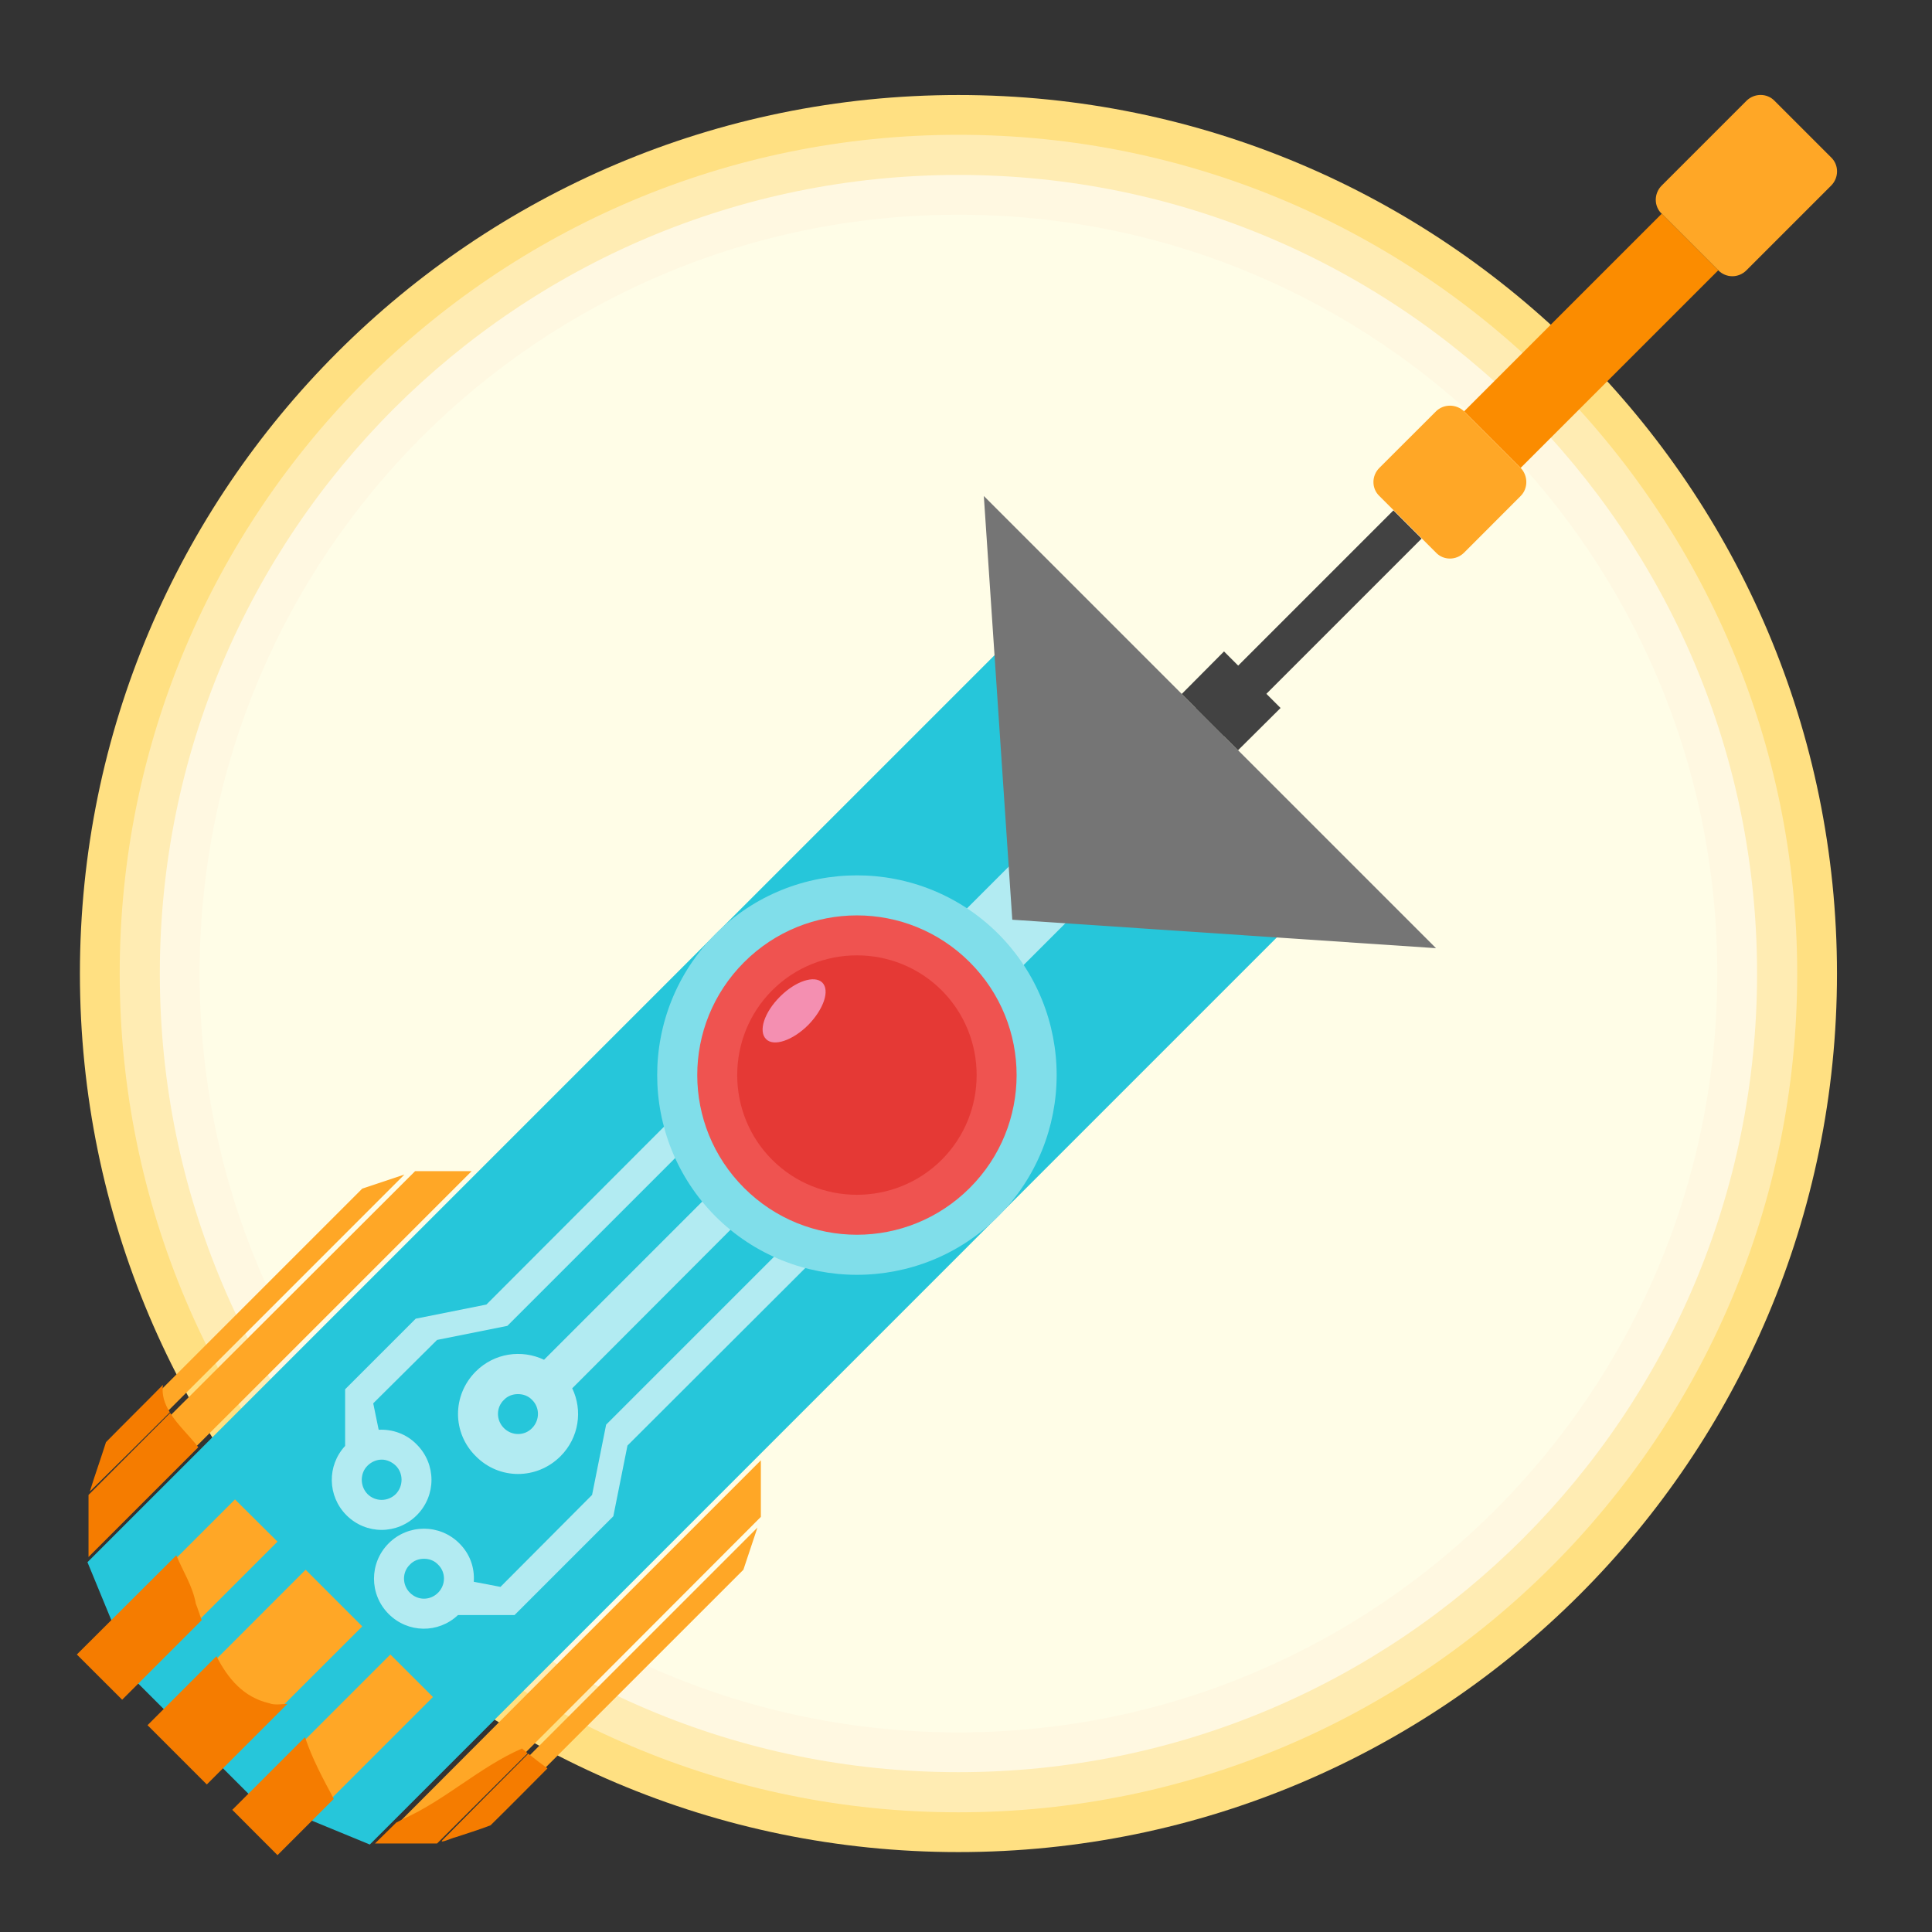 <?xml version="1.0" encoding="UTF-8"?>
<svg xmlns="http://www.w3.org/2000/svg" xmlns:xlink="http://www.w3.org/1999/xlink" width="22px" height="22px" viewBox="0 0 22 22" version="1.1">
<rect x="0" y="0" width="22" height="22" fill="#333333" stroke="none"/>
<g id="surface1">
<path style=" stroke:none;fill-rule:nonzero;fill:rgb(100%,87.843%,50.98%);fill-opacity:1;" d="M 10.914 1.082 C 16.438 1.082 20.918 5.562 20.918 11.086 C 20.918 16.609 16.438 21.09 10.914 21.09 C 5.391 21.09 0.91 16.609 0.91 11.086 C 0.91 5.562 5.391 1.082 10.914 1.082 Z M 10.914 1.082 "/>
<path style=" stroke:none;fill-rule:nonzero;fill:rgb(100%,92.549%,70.196%);fill-opacity:1;" d="M 10.914 1.535 C 16.188 1.535 20.465 5.812 20.465 11.086 C 20.465 16.359 16.188 20.637 10.914 20.637 C 5.641 20.637 1.363 16.359 1.363 11.086 C 1.363 5.812 5.641 1.535 10.914 1.535 Z M 10.914 1.535 "/>
<path style=" stroke:none;fill-rule:nonzero;fill:rgb(100%,97.255%,88.235%);fill-opacity:1;" d="M 10.914 1.992 C 15.938 1.992 20.008 6.062 20.008 11.086 C 20.008 16.109 15.938 20.18 10.914 20.18 C 5.891 20.18 1.82 16.109 1.82 11.086 C 1.82 6.062 5.891 1.992 10.914 1.992 Z M 10.914 1.992 "/>
<path style=" stroke:none;fill-rule:nonzero;fill:rgb(100%,99.216%,90.588%);fill-opacity:1;" d="M 10.914 2.445 C 15.688 2.445 19.555 6.312 19.555 11.086 C 19.555 15.859 15.688 19.727 10.914 19.727 C 6.141 19.727 2.273 15.859 2.273 11.086 C 2.273 6.312 6.141 2.445 10.914 2.445 Z M 10.914 2.445 "/>
<path style=" stroke:none;fill-rule:nonzero;fill:rgb(14.902%,77.647%,85.49%);fill-opacity:1;" d="M 11.848 6.938 L 0.996 17.789 L 1.559 19.156 L 2.844 20.441 L 4.211 21.004 L 15.062 10.152 L 13.457 8.543 Z M 11.848 6.938 "/>
<path style=" stroke:none;fill-rule:nonzero;fill:rgb(100%,65.49%,14.902%);fill-opacity:1;" d="M 5.371 13.336 L 4.727 13.336 L 2.395 15.664 L 1.027 17.031 L 1.027 17.676 L 2.719 15.988 Z M 5.371 13.336 "/>
<path style=" stroke:none;fill-rule:nonzero;fill:rgb(100%,65.49%,14.902%);fill-opacity:1;" d="M 20.207 1.148 L 20.852 1.793 C 20.941 1.879 20.941 2.023 20.852 2.113 L 19.887 3.078 C 19.797 3.168 19.656 3.168 19.566 3.078 L 18.922 2.434 C 18.832 2.348 18.832 2.203 18.922 2.113 L 19.887 1.148 C 19.977 1.059 20.121 1.059 20.207 1.148 Z M 20.207 1.148 "/>
<path style=" stroke:none;fill-rule:nonzero;fill:rgb(98.431%,54.902%,0%);fill-opacity:1;" d="M 18.922 2.434 L 19.566 3.078 L 17.316 5.328 L 16.672 4.684 Z M 18.922 2.434 "/>
<path style=" stroke:none;fill-rule:nonzero;fill:rgb(69.804%,92.157%,94.902%);fill-opacity:1;" d="M 11.605 9.75 L 8.793 12.562 L 9.438 13.207 L 12.25 10.395 Z M 8.148 12.242 L 5.539 14.855 L 4.734 15.016 L 3.93 15.82 L 3.93 16.465 C 3.723 16.688 3.727 17.035 3.945 17.254 C 4.168 17.477 4.523 17.477 4.746 17.254 C 4.969 17.031 4.969 16.672 4.746 16.449 C 4.629 16.328 4.469 16.273 4.312 16.281 L 4.25 15.98 L 4.977 15.258 L 5.777 15.098 L 8.391 12.484 Z M 8.23 13.449 L 6.195 15.484 C 5.941 15.363 5.629 15.406 5.418 15.617 C 5.148 15.887 5.148 16.316 5.418 16.582 C 5.684 16.852 6.113 16.852 6.383 16.582 C 6.594 16.371 6.637 16.059 6.516 15.809 L 8.551 13.77 Z M 9.516 13.609 L 6.902 16.223 L 6.742 17.023 L 5.699 18.07 L 5.395 18.012 C 5.406 17.852 5.352 17.695 5.23 17.574 C 5.008 17.352 4.648 17.352 4.426 17.574 C 4.203 17.797 4.203 18.156 4.426 18.379 C 4.645 18.598 4.992 18.602 5.215 18.391 L 5.859 18.391 L 6.984 17.266 L 7.145 16.461 L 9.758 13.852 Z M 5.898 15.875 C 5.957 15.875 6.016 15.895 6.059 15.941 C 6.148 16.027 6.148 16.172 6.059 16.262 C 5.973 16.352 5.828 16.352 5.738 16.262 C 5.648 16.172 5.648 16.027 5.738 15.941 C 5.781 15.895 5.84 15.875 5.898 15.875 Z M 4.348 16.621 C 4.402 16.621 4.461 16.645 4.508 16.691 C 4.594 16.777 4.594 16.922 4.508 17.012 C 4.418 17.102 4.273 17.102 4.184 17.012 C 4.098 16.922 4.098 16.777 4.184 16.691 C 4.23 16.645 4.289 16.621 4.348 16.621 Z M 4.828 17.75 C 4.887 17.75 4.945 17.77 4.988 17.816 C 5.078 17.902 5.078 18.047 4.988 18.137 C 4.898 18.227 4.758 18.227 4.668 18.137 C 4.578 18.047 4.578 17.902 4.668 17.816 C 4.711 17.77 4.77 17.75 4.828 17.75 Z M 4.828 17.75 "/>
<path style=" stroke:none;fill-rule:nonzero;fill:rgb(45.882%,45.882%,45.882%);fill-opacity:1;" d="M 11.203 5.648 L 16.352 10.797 L 11.527 10.473 Z M 11.203 5.648 "/>
<path style=" stroke:none;fill-rule:nonzero;fill:rgb(25.882%,25.882%,25.882%);fill-opacity:1;" d="M 15.867 5.812 L 16.188 6.133 L 13.938 8.383 L 13.617 8.062 Z M 15.867 5.812 "/>
<path style=" stroke:none;fill-rule:nonzero;fill:rgb(100%,65.49%,14.902%);fill-opacity:1;" d="M 3.48 17.875 L 4.125 18.52 L 2.355 20.289 L 1.711 19.645 Z M 3.48 17.875 "/>
<path style=" stroke:none;fill-rule:nonzero;fill:rgb(100%,65.49%,14.902%);fill-opacity:1;" d="M 2.676 17.074 L 3.16 17.555 L 1.391 19.324 L 0.91 18.84 Z M 2.676 17.074 "/>
<path style=" stroke:none;fill-rule:nonzero;fill:rgb(100%,65.49%,14.902%);fill-opacity:1;" d="M 4.445 18.84 L 4.93 19.324 L 3.16 21.094 L 2.676 20.609 Z M 4.445 18.84 "/>
<path style=" stroke:none;fill-rule:nonzero;fill:rgb(100%,65.49%,14.902%);fill-opacity:1;" d="M 4.605 13.375 L 4.125 13.535 L 1.23 16.43 L 1.07 16.91 Z M 4.605 13.375 "/>
<path style=" stroke:none;fill-rule:nonzero;fill:rgb(100%,65.49%,14.902%);fill-opacity:1;" d="M 8.664 16.629 L 8.664 17.273 L 6.336 19.605 L 4.969 20.973 L 4.324 20.973 L 6.012 19.281 Z M 8.664 16.629 "/>
<path style=" stroke:none;fill-rule:nonzero;fill:rgb(100%,65.49%,14.902%);fill-opacity:1;" d="M 8.625 17.395 L 8.465 17.875 L 5.57 20.77 L 5.09 20.93 Z M 8.625 17.395 "/>
<path style=" stroke:none;fill-rule:nonzero;fill:rgb(50.196%,87.059%,91.765%);fill-opacity:1;" d="M 11.367 10.633 C 12.254 11.523 12.254 12.961 11.367 13.852 C 10.477 14.738 9.039 14.738 8.148 13.852 C 7.262 12.961 7.262 11.523 8.148 10.633 C 9.039 9.746 10.477 9.746 11.367 10.633 Z M 11.367 10.633 "/>
<path style=" stroke:none;fill-rule:nonzero;fill:rgb(93.725%,32.549%,31.373%);fill-opacity:1;" d="M 11.043 10.957 C 11.754 11.668 11.754 12.816 11.043 13.527 C 10.332 14.238 9.184 14.238 8.473 13.527 C 7.762 12.816 7.762 11.668 8.473 10.957 C 9.184 10.246 10.332 10.246 11.043 10.957 Z M 11.043 10.957 "/>
<path style=" stroke:none;fill-rule:nonzero;fill:rgb(89.804%,22.353%,20.784%);fill-opacity:1;" d="M 10.723 11.277 C 11.254 11.809 11.254 12.676 10.723 13.207 C 10.191 13.738 9.324 13.738 8.793 13.207 C 8.262 12.676 8.262 11.809 8.793 11.277 C 9.324 10.746 10.191 10.746 10.723 11.277 Z M 10.723 11.277 "/>
<path style=" stroke:none;fill-rule:nonzero;fill:rgb(100%,65.49%,14.902%);fill-opacity:1;" d="M 16.672 4.684 L 17.316 5.328 C 17.402 5.418 17.402 5.562 17.316 5.648 L 16.672 6.293 C 16.582 6.383 16.438 6.383 16.352 6.293 L 15.707 5.648 C 15.617 5.562 15.617 5.418 15.707 5.328 L 16.352 4.684 C 16.438 4.598 16.582 4.598 16.672 4.684 Z M 16.672 4.684 "/>
<path style=" stroke:none;fill-rule:nonzero;fill:rgb(96.078%,48.627%,0%);fill-opacity:1;" d="M 6.234 20.137 C 6.16 20.082 6.086 20.027 6.016 19.969 C 5.688 20.297 5.359 20.629 5.035 20.957 C 5.004 20.996 5.145 20.93 5.184 20.922 C 5.316 20.879 5.453 20.836 5.586 20.785 C 5.805 20.57 6.02 20.352 6.234 20.137 Z M 1.855 15.77 C 1.641 15.988 1.422 16.203 1.207 16.422 C 1.148 16.609 1.082 16.793 1.023 16.984 C 1.328 16.684 1.633 16.383 1.934 16.082 C 1.875 15.988 1.84 15.887 1.855 15.77 Z M 6.008 19.965 C 5.988 19.945 5.965 19.93 5.945 19.91 C 5.461 20.121 5.07 20.5 4.586 20.715 C 4.562 20.73 4.535 20.742 4.512 20.754 L 4.27 20.992 C 4.504 20.992 4.742 20.992 4.977 20.992 Z M 1.938 16.09 L 1.008 17.023 C 1.008 17.258 1.008 17.496 1.008 17.73 L 2.258 16.48 C 2.16 16.352 2.023 16.227 1.938 16.09 Z M 2.008 17.711 L 0.875 18.84 L 1.391 19.355 L 2.297 18.449 C 2.273 18.387 2.254 18.32 2.23 18.262 C 2.195 18.062 2.082 17.891 2.008 17.711 Z M 3.273 19.402 C 3.203 19.406 3.121 19.418 3.066 19.395 C 2.773 19.328 2.594 19.113 2.465 18.859 L 1.68 19.645 L 2.355 20.32 Z M 3.473 19.781 L 2.645 20.609 L 3.16 21.125 L 3.801 20.484 C 3.68 20.258 3.555 20.027 3.473 19.781 Z M 3.473 19.781 "/>
<path style=" stroke:none;fill-rule:nonzero;fill:rgb(25.882%,25.882%,25.882%);fill-opacity:1;" d="M 13.938 7.418 L 14.582 8.062 L 14.098 8.543 L 13.457 7.902 Z M 13.938 7.418 "/>
<path style=" stroke:none;fill-rule:nonzero;fill:rgb(95.686%,56.078%,69.412%);fill-opacity:1;" d="M 9.363 11.188 C 9.453 11.277 9.379 11.492 9.203 11.672 C 9.027 11.848 8.809 11.922 8.723 11.832 C 8.633 11.742 8.703 11.527 8.883 11.348 C 9.059 11.172 9.273 11.102 9.363 11.188 Z M 9.363 11.188 "/>
</g>
</svg>
